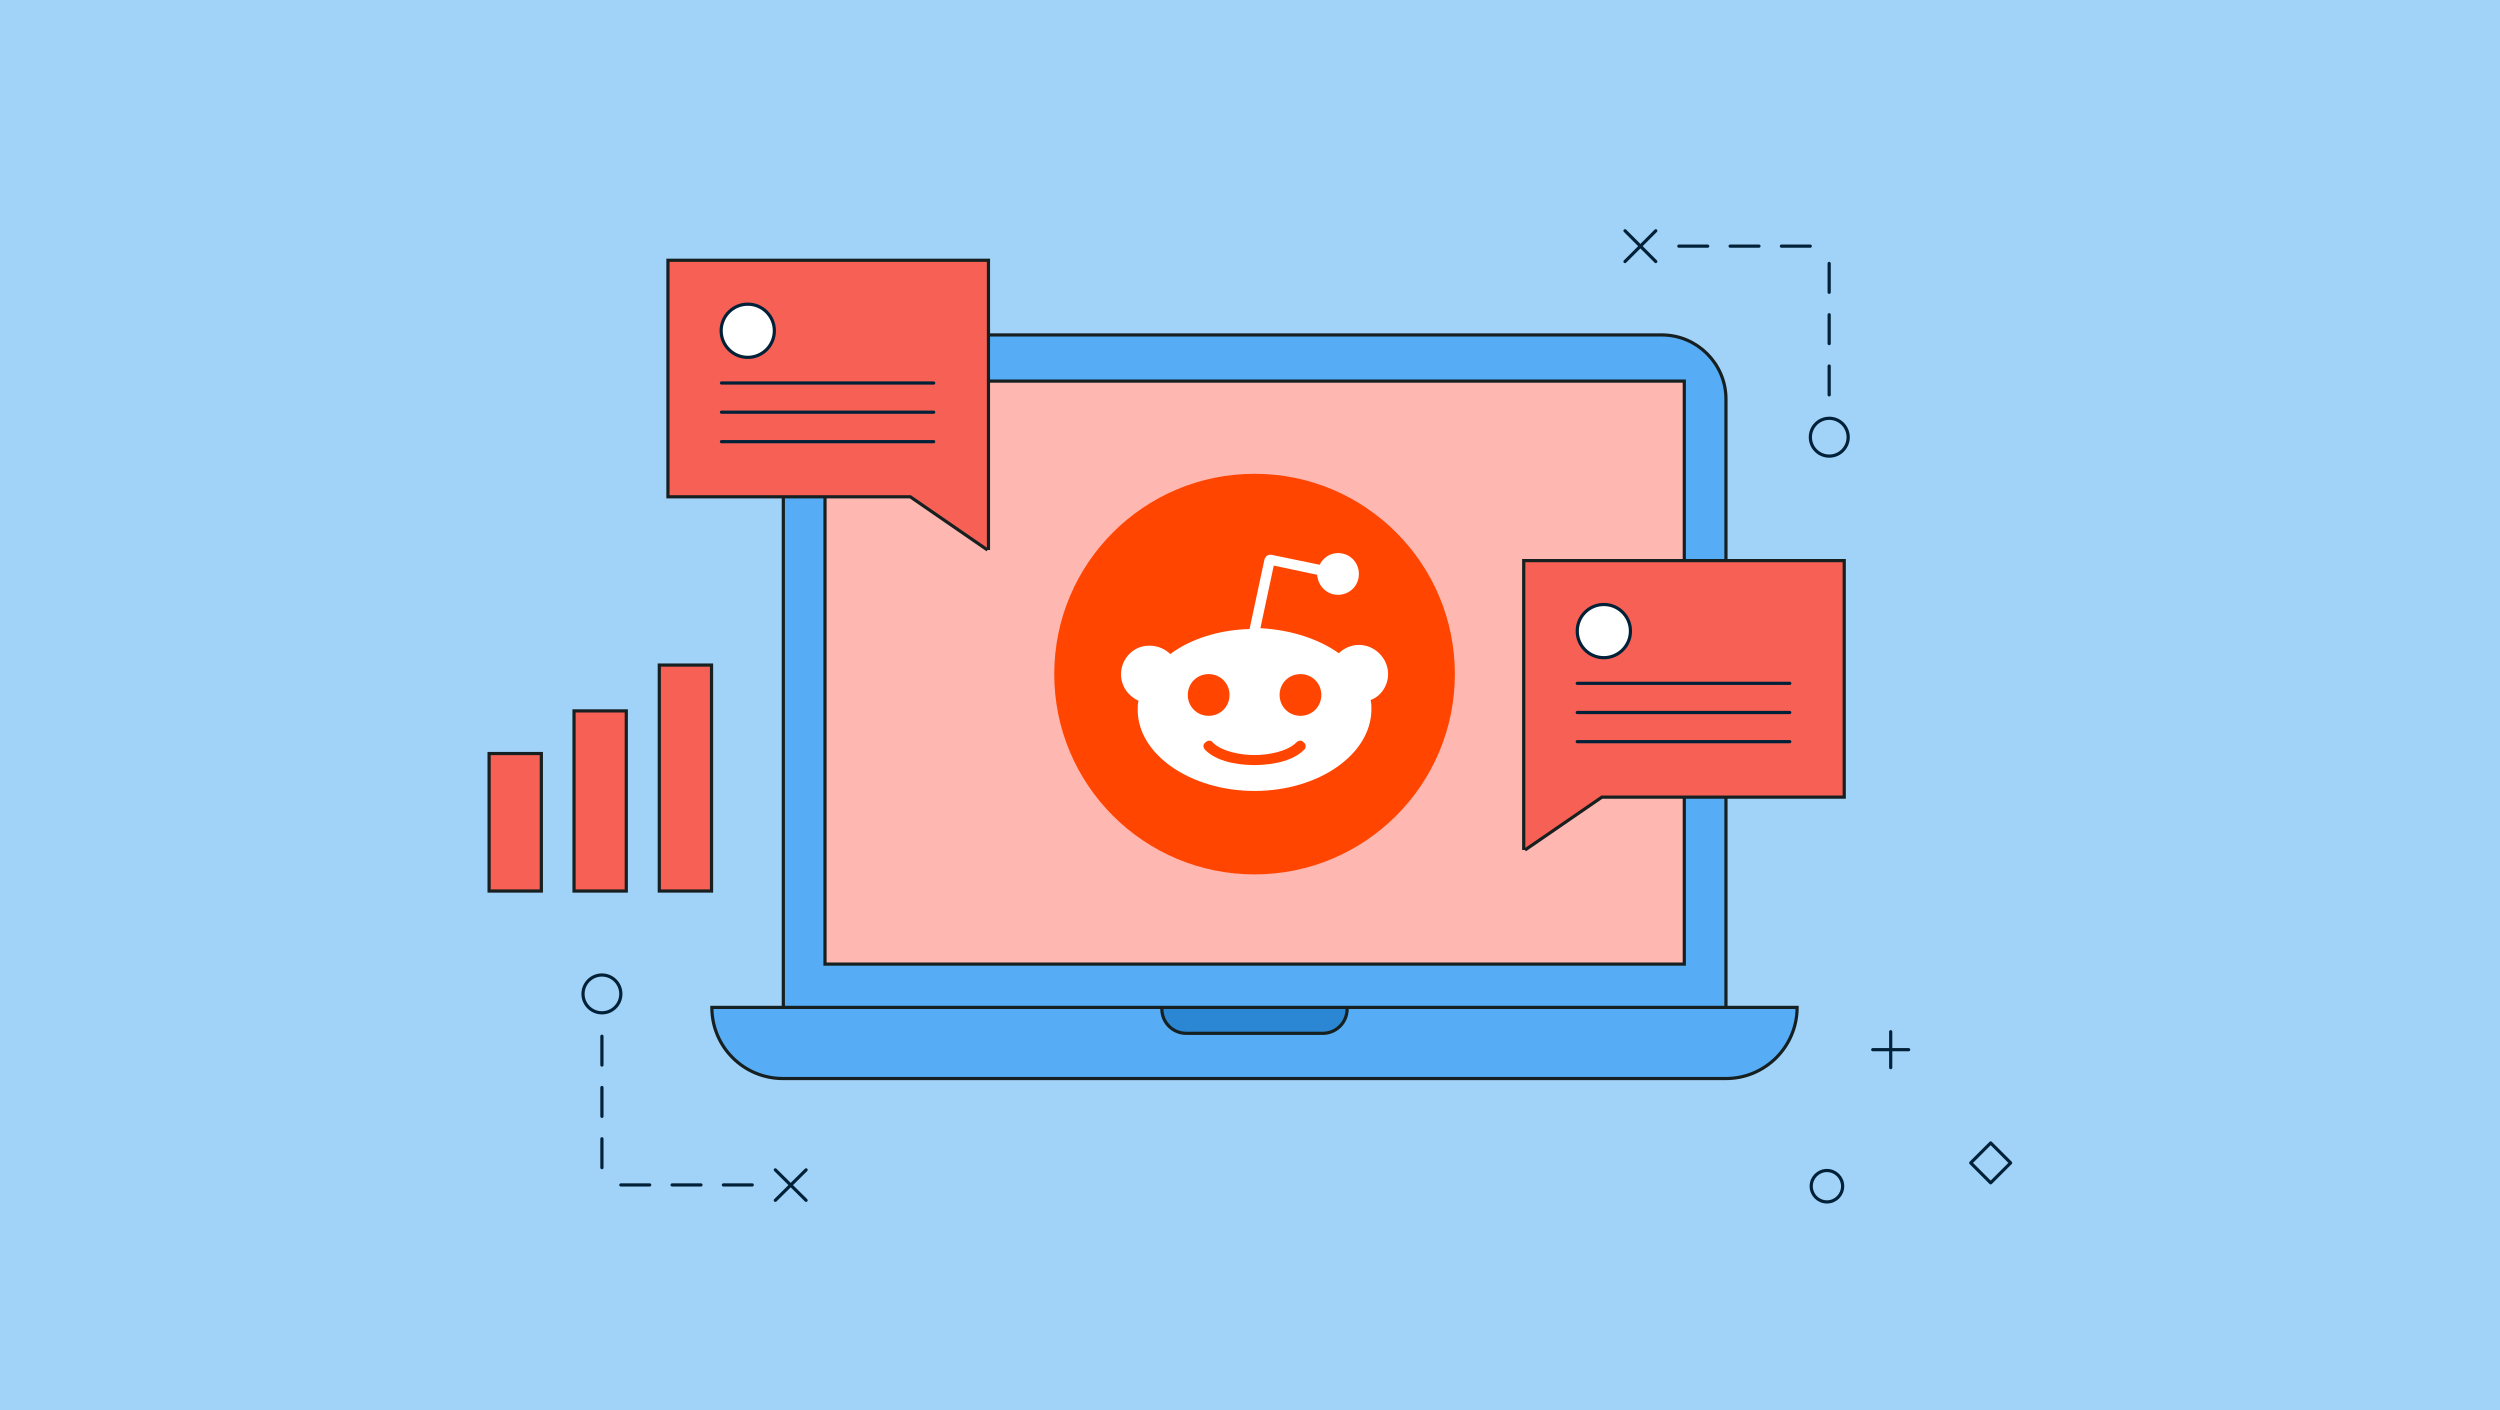 <?xml version="1.0" encoding="utf-8"?>
<!-- Generator: Adobe Illustrator 24.2.1, SVG Export Plug-In . SVG Version: 6.00 Build 0)  -->
<svg version="1.1" id="Layer_1" xmlns="http://www.w3.org/2000/svg" xmlns:xlink="http://www.w3.org/1999/xlink" x="0px" y="0px"
	 width="780px" height="440px" viewBox="0 0 780 440" style="enable-background:new 0 0 780 440;" xml:space="preserve">
<style type="text/css">
	.st0{fill:#FF4500;}
	.st1{fill:#FFFFFF;}
	.st2{fill:#A1D2F8;}
	.st3{fill:#56ADF5;stroke:#162020;stroke-miterlimit:10;}
	.st4{fill:#2B87D3;stroke:#162020;stroke-miterlimit:10;}
	.st5{fill:#FFB8B1;stroke:#162020;stroke-miterlimit:10;}
	.st6{fill:#F76054;stroke:#162020;stroke-miterlimit:10;}
	.st7{fill:#FFFFFF;stroke:#002138;stroke-linecap:round;stroke-linejoin:round;stroke-miterlimit:10;}
	.st8{fill:none;stroke:#002138;stroke-linecap:round;stroke-linejoin:round;stroke-miterlimit:10;}
	.st9{fill:none;stroke:#002138;stroke-linecap:round;stroke-linejoin:round;stroke-dasharray:9,7;}
	.st10{fill:none;stroke:#002138;stroke-linecap:round;stroke-linejoin:round;}
</style>
<symbol  id="icon_2" viewBox="-24 -24 48 48">
	<g>
		<circle class="st0" cx="0" cy="0" r="24"/>
		<path class="st1" d="M16,0c0,1.9-1.6,3.5-3.5,3.5c-0.9,0-1.8-0.4-2.4-1c-2.4,1.7-5.7,2.8-9.4,3L2.3,13l5.2-1.1
			c0.1-1.3,1.1-2.4,2.5-2.4c1.4,0,2.5,1.1,2.5,2.5s-1.1,2.5-2.5,2.5c-1,0-1.8-0.6-2.2-1.4L2,14.3c-0.2,0-0.3,0-0.5-0.1
			c-0.1-0.1-0.2-0.2-0.3-0.4l-1.8-8.4c-3.7-0.1-7.1-1.2-9.5-3c-0.6,0.6-1.5,1-2.4,1C-14.4,3.5-16,1.9-16,0c0-1.4,0.8-2.6,2.1-3.2
			C-14-3.5-14-3.9-14-4.3C-14-9.6-7.7-14,0-14s14,4.4,14,9.8c0,0.4,0,0.7-0.1,1.1C15.1-2.7,16-1.4,16,0z M-8-2.5C-8-1.1-6.9,0-5.5,0
			C-4.1,0-3-1.1-3-2.5C-3-3.9-4.1-5-5.5-5C-6.9-5-8-3.9-8-2.5z M5.9-9.1c-1.7-1.7-5-1.8-5.9-1.8c-1,0-4.2,0.1-5.9,1.8
			c-0.3,0.3-0.3,0.7,0,0.9c0.3,0.3,0.7,0.3,0.9,0c1.1-1.1,3.4-1.5,5-1.5s3.9,0.4,5,1.5c0.3,0.3,0.7,0.3,0.9,0
			C6.2-8.4,6.2-8.9,5.9-9.1z M5.5-5C4.1-5,3-3.9,3-2.5C3-1.1,4.1,0,5.5,0S8-1.1,8-2.5C8-3.9,6.9-5,5.5-5z"/>
	</g>
</symbol>
<rect x="-3.1" y="-7.9" class="st2" width="789.1" height="455.9"/>
<g>
	<g>
		<g>
			<path class="st3" d="M538.5,315.4H244.4V124.5c0-11,9-20,20-20h254.1c11,0,20,9,20,20V315.4z"/>
		</g>
	</g>
	<g>
		<g>
			<path class="st3" d="M538.5,336.5H244.3c-12.3,0-22.2-9.9-22.2-22.2v0h338.6v0C560.7,326.5,550.8,336.5,538.5,336.5z"/>
		</g>
	</g>
	<g>
		<g>
			<path class="st4" d="M420.3,314.8L420.3,314.8c0,4.2-3.4,7.6-7.6,7.6h-42.6c-4.2,0-7.6-3.4-7.6-7.6l0,0"/>
		</g>
	</g>
	<g>
		<g>
			<rect x="257.4" y="118.9" class="st5" width="268.1" height="181.9"/>
		</g>
	</g>
</g>
<g>
	<rect x="152.6" y="235.1" class="st6" width="16.3" height="42.9"/>
	<rect x="179.1" y="221.8" class="st6" width="16.3" height="56.2"/>
	<rect x="205.7" y="207.5" class="st6" width="16.3" height="70.5"/>
</g>
<g>
	<g>
		<polyline class="st6" points="308.1,171.6 284,155 208.4,155 208.4,81.2 308.4,81.2 308.4,171.6 		"/>
	</g>
	<g>
		<circle class="st7" cx="233.3" cy="103.2" r="8.3"/>
		<g>
			<line class="st8" x1="225.1" y1="119.5" x2="291.3" y2="119.5"/>
			<line class="st8" x1="225.1" y1="128.6" x2="291.3" y2="128.6"/>
			<line class="st8" x1="225.1" y1="137.8" x2="291.3" y2="137.8"/>
		</g>
	</g>
</g>
<g>
	<g>
		<polyline class="st6" points="475.8,265.2 499.8,248.7 575.4,248.7 575.4,174.9 475.4,174.9 475.4,265.2 		"/>
	</g>
	<g>
		<circle class="st7" cx="500.4" cy="196.9" r="8.3"/>
		<g>
			<line class="st8" x1="492.1" y1="213.2" x2="558.4" y2="213.2"/>
			<line class="st8" x1="492.1" y1="222.3" x2="558.4" y2="222.3"/>
			<line class="st8" x1="492.1" y1="231.4" x2="558.4" y2="231.4"/>
		</g>
	</g>
</g>
<g>
	
		<use xlink:href="#icon_2"  width="48" height="48" id="XMLID_50_" x="-24" y="-24" transform="matrix(2.604 0 0 -2.604 391.422 210.319)" style="overflow:visible;"/>
</g>
<circle class="st8" cx="570" cy="370.1" r="4.9"/>
<g>
	<line class="st8" x1="584.3" y1="327.5" x2="595.5" y2="327.5"/>
	<line class="st8" x1="589.9" y1="321.9" x2="589.9" y2="333.1"/>
</g>
<rect x="616.8" y="358.4" transform="matrix(0.707 -0.707 0.707 0.707 -74.597 545.508)" class="st8" width="8.8" height="8.8"/>
<g>
	<line class="st9" x1="187.8" y1="364.3" x2="187.8" y2="316.4"/>
	<circle class="st10" cx="187.8" cy="310.1" r="5.9"/>
	<g>
		<line class="st10" x1="251.5" y1="374.5" x2="241.9" y2="365"/>
		<line class="st10" x1="251.5" y1="365" x2="241.9" y2="374.5"/>
	</g>
	<line class="st9" x1="193.7" y1="369.7" x2="241.6" y2="369.7"/>
</g>
<g>
	<line class="st9" x1="570.7" y1="82.2" x2="570.7" y2="130.1"/>
	
		<ellipse transform="matrix(1 -1.068118e-02 1.068118e-02 1 -1.425 6.103)" class="st10" cx="570.7" cy="136.4" rx="5.9" ry="5.9"/>
	<g>
		<line class="st10" x1="507" y1="72" x2="516.6" y2="81.6"/>
		<line class="st10" x1="507" y1="81.6" x2="516.6" y2="72"/>
	</g>
	<line class="st9" x1="564.8" y1="76.8" x2="516.9" y2="76.8"/>
</g>
</svg>
